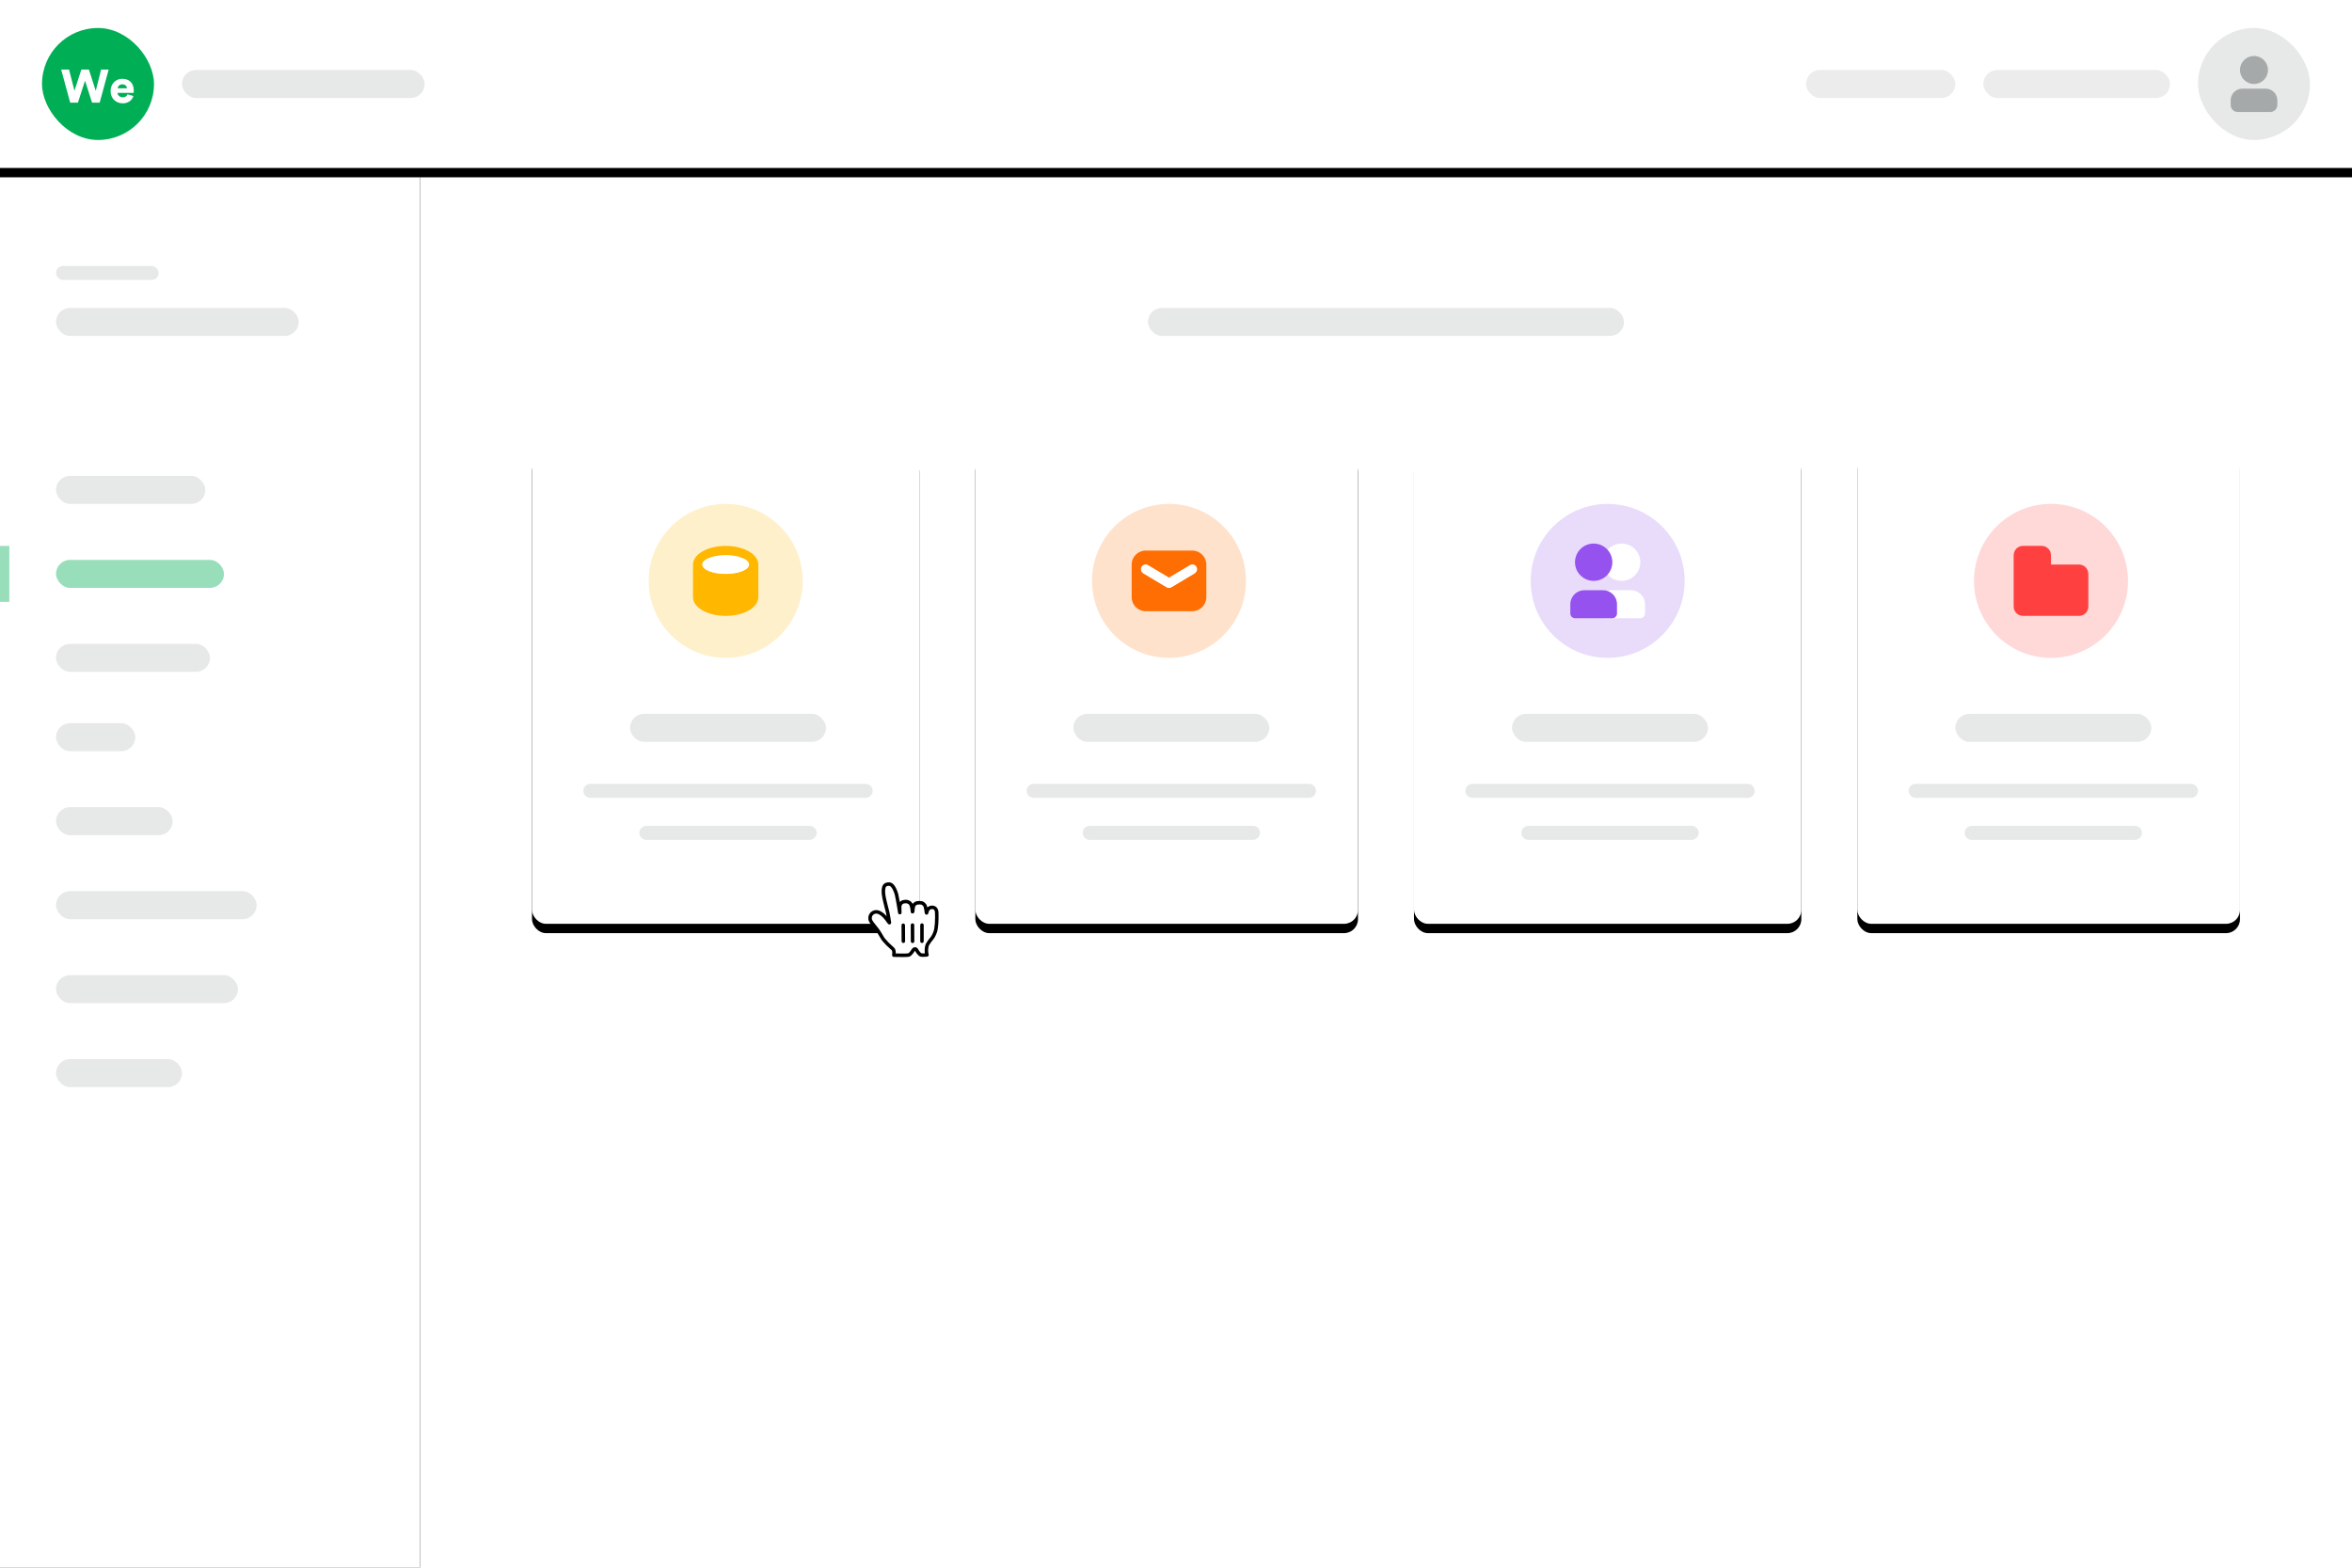 <?xml version="1.0" encoding="UTF-8"?>
<svg width="504px" height="336px" viewBox="0 0 504 336" version="1.1" xmlns="http://www.w3.org/2000/svg" xmlns:xlink="http://www.w3.org/1999/xlink">
    <!-- Generator: Sketch 49.1 (51147) - http://www.bohemiancoding.com/sketch -->
    <title>Group</title>
    <desc>Created with Sketch.</desc>
    <defs>
        <rect id="path-1" x="0" y="0" width="82" height="102" rx="3"></rect>
        <filter x="-11.6%" y="-7.4%" width="123.2%" height="118.6%" filterUnits="objectBoundingBox" id="filter-2">
            <feMorphology radius="0.5" operator="dilate" in="SourceAlpha" result="shadowSpreadOuter1"></feMorphology>
            <feOffset dx="0" dy="1" in="shadowSpreadOuter1" result="shadowOffsetOuter1"></feOffset>
            <feGaussianBlur stdDeviation="1.5" in="shadowOffsetOuter1" result="shadowBlurOuter1"></feGaussianBlur>
            <feColorMatrix values="0 0 0 0 0.055   0 0 0 0 0.078   0 0 0 0 0.102  0 0 0 0.04 0" type="matrix" in="shadowBlurOuter1" result="shadowMatrixOuter1"></feColorMatrix>
            <feOffset dx="0" dy="1" in="SourceAlpha" result="shadowOffsetOuter2"></feOffset>
            <feGaussianBlur stdDeviation="1.5" in="shadowOffsetOuter2" result="shadowBlurOuter2"></feGaussianBlur>
            <feColorMatrix values="0 0 0 0 0.055   0 0 0 0 0.078   0 0 0 0 0.102  0 0 0 0.06 0" type="matrix" in="shadowBlurOuter2" result="shadowMatrixOuter2"></feColorMatrix>
            <feMerge>
                <feMergeNode in="shadowMatrixOuter1"></feMergeNode>
                <feMergeNode in="shadowMatrixOuter2"></feMergeNode>
            </feMerge>
        </filter>
        <circle id="path-3" cx="16.5" cy="16.5" r="16.5"></circle>
        <rect id="path-5" x="0" y="0" width="83" height="102" rx="3"></rect>
        <filter x="-11.4%" y="-7.4%" width="122.9%" height="118.6%" filterUnits="objectBoundingBox" id="filter-6">
            <feMorphology radius="0.5" operator="dilate" in="SourceAlpha" result="shadowSpreadOuter1"></feMorphology>
            <feOffset dx="0" dy="1" in="shadowSpreadOuter1" result="shadowOffsetOuter1"></feOffset>
            <feGaussianBlur stdDeviation="1.5" in="shadowOffsetOuter1" result="shadowBlurOuter1"></feGaussianBlur>
            <feColorMatrix values="0 0 0 0 0.055   0 0 0 0 0.078   0 0 0 0 0.102  0 0 0 0.04 0" type="matrix" in="shadowBlurOuter1" result="shadowMatrixOuter1"></feColorMatrix>
            <feOffset dx="0" dy="1" in="SourceAlpha" result="shadowOffsetOuter2"></feOffset>
            <feGaussianBlur stdDeviation="1.5" in="shadowOffsetOuter2" result="shadowBlurOuter2"></feGaussianBlur>
            <feColorMatrix values="0 0 0 0 0.055   0 0 0 0 0.078   0 0 0 0 0.102  0 0 0 0.06 0" type="matrix" in="shadowBlurOuter2" result="shadowMatrixOuter2"></feColorMatrix>
            <feMerge>
                <feMergeNode in="shadowMatrixOuter1"></feMergeNode>
                <feMergeNode in="shadowMatrixOuter2"></feMergeNode>
            </feMerge>
        </filter>
        <circle id="path-7" cx="16.5" cy="16.5" r="16.5"></circle>
        <rect id="path-9" x="0" y="0" width="82" height="102" rx="3"></rect>
        <filter x="-11.6%" y="-7.4%" width="123.2%" height="118.6%" filterUnits="objectBoundingBox" id="filter-10">
            <feMorphology radius="0.5" operator="dilate" in="SourceAlpha" result="shadowSpreadOuter1"></feMorphology>
            <feOffset dx="0" dy="1" in="shadowSpreadOuter1" result="shadowOffsetOuter1"></feOffset>
            <feGaussianBlur stdDeviation="1.5" in="shadowOffsetOuter1" result="shadowBlurOuter1"></feGaussianBlur>
            <feColorMatrix values="0 0 0 0 0.055   0 0 0 0 0.078   0 0 0 0 0.102  0 0 0 0.04 0" type="matrix" in="shadowBlurOuter1" result="shadowMatrixOuter1"></feColorMatrix>
            <feOffset dx="0" dy="1" in="SourceAlpha" result="shadowOffsetOuter2"></feOffset>
            <feGaussianBlur stdDeviation="1.5" in="shadowOffsetOuter2" result="shadowBlurOuter2"></feGaussianBlur>
            <feColorMatrix values="0 0 0 0 0.055   0 0 0 0 0.078   0 0 0 0 0.102  0 0 0 0.06 0" type="matrix" in="shadowBlurOuter2" result="shadowMatrixOuter2"></feColorMatrix>
            <feMerge>
                <feMergeNode in="shadowMatrixOuter1"></feMergeNode>
                <feMergeNode in="shadowMatrixOuter2"></feMergeNode>
            </feMerge>
        </filter>
        <circle id="path-11" cx="16.5" cy="16.5" r="16.5"></circle>
        <rect id="path-13" x="0" y="0" width="83" height="102" rx="3"></rect>
        <filter x="-16.9%" y="-11.8%" width="133.7%" height="127.5%" filterUnits="objectBoundingBox" id="filter-14">
            <feMorphology radius="0.5" operator="dilate" in="SourceAlpha" result="shadowSpreadOuter1"></feMorphology>
            <feOffset dx="0" dy="1" in="shadowSpreadOuter1" result="shadowOffsetOuter1"></feOffset>
            <feGaussianBlur stdDeviation="3" in="shadowOffsetOuter1" result="shadowBlurOuter1"></feGaussianBlur>
            <feColorMatrix values="0 0 0 0 0.055   0 0 0 0 0.078   0 0 0 0 0.102  0 0 0 0.09 0" type="matrix" in="shadowBlurOuter1" result="shadowMatrixOuter1"></feColorMatrix>
            <feOffset dx="0" dy="1" in="SourceAlpha" result="shadowOffsetOuter2"></feOffset>
            <feGaussianBlur stdDeviation="1.5" in="shadowOffsetOuter2" result="shadowBlurOuter2"></feGaussianBlur>
            <feColorMatrix values="0 0 0 0 0.055   0 0 0 0 0.078   0 0 0 0 0.102  0 0 0 0.09 0" type="matrix" in="shadowBlurOuter2" result="shadowMatrixOuter2"></feColorMatrix>
            <feMerge>
                <feMergeNode in="shadowMatrixOuter1"></feMergeNode>
                <feMergeNode in="shadowMatrixOuter2"></feMergeNode>
            </feMerge>
        </filter>
        <circle id="path-15" cx="16.5" cy="16.5" r="16.5"></circle>
        <rect id="path-17" x="0" y="0" width="90" height="300"></rect>
        <filter x="-10.6%" y="-2.5%" width="121.1%" height="106.3%" filterUnits="objectBoundingBox" id="filter-18">
            <feMorphology radius="0.5" operator="dilate" in="SourceAlpha" result="shadowSpreadOuter1"></feMorphology>
            <feOffset dx="0" dy="1" in="shadowSpreadOuter1" result="shadowOffsetOuter1"></feOffset>
            <feGaussianBlur stdDeviation="1.5" in="shadowOffsetOuter1" result="shadowBlurOuter1"></feGaussianBlur>
            <feColorMatrix values="0 0 0 0 0.055   0 0 0 0 0.078   0 0 0 0 0.102  0 0 0 0.04 0" type="matrix" in="shadowBlurOuter1" result="shadowMatrixOuter1"></feColorMatrix>
            <feOffset dx="0" dy="1" in="SourceAlpha" result="shadowOffsetOuter2"></feOffset>
            <feGaussianBlur stdDeviation="1.5" in="shadowOffsetOuter2" result="shadowBlurOuter2"></feGaussianBlur>
            <feColorMatrix values="0 0 0 0 0.055   0 0 0 0 0.078   0 0 0 0 0.102  0 0 0 0.06 0" type="matrix" in="shadowBlurOuter2" result="shadowMatrixOuter2"></feColorMatrix>
            <feMerge>
                <feMergeNode in="shadowMatrixOuter1"></feMergeNode>
                <feMergeNode in="shadowMatrixOuter2"></feMergeNode>
            </feMerge>
        </filter>
        <rect id="path-19" x="0" y="0" width="504" height="36"></rect>
        <filter x="-1.7%" y="-18.1%" width="103.4%" height="147.2%" filterUnits="objectBoundingBox" id="filter-20">
            <feMorphology radius="0.5" operator="dilate" in="SourceAlpha" result="shadowSpreadOuter1"></feMorphology>
            <feOffset dx="0" dy="1" in="shadowSpreadOuter1" result="shadowOffsetOuter1"></feOffset>
            <feGaussianBlur stdDeviation="1.5" in="shadowOffsetOuter1" result="shadowBlurOuter1"></feGaussianBlur>
            <feColorMatrix values="0 0 0 0 0.055   0 0 0 0 0.078   0 0 0 0 0.102  0 0 0 0.04 0" type="matrix" in="shadowBlurOuter1" result="shadowMatrixOuter1"></feColorMatrix>
            <feOffset dx="0" dy="1" in="SourceAlpha" result="shadowOffsetOuter2"></feOffset>
            <feGaussianBlur stdDeviation="1" in="shadowOffsetOuter2" result="shadowBlurOuter2"></feGaussianBlur>
            <feColorMatrix values="0 0 0 0 0.055   0 0 0 0 0.078   0 0 0 0 0.102  0 0 0 0.06 0" type="matrix" in="shadowBlurOuter2" result="shadowMatrixOuter2"></feColorMatrix>
            <feMerge>
                <feMergeNode in="shadowMatrixOuter1"></feMergeNode>
                <feMergeNode in="shadowMatrixOuter2"></feMergeNode>
            </feMerge>
        </filter>
    </defs>
    <g id="Resource---Svg" stroke="none" stroke-width="1" fill="none" fill-rule="evenodd">
        <g id="illustration_(console)" transform="translate(-43, -27)">
            <g id="Group" transform="translate(43, 27)">
                <g id="body" transform="translate(0, 36)">
                    <rect id="container" fill="#FFFFFF" x="90" y="0" width="414" height="300"></rect>
                    <g id="service_4" transform="translate(398, 60)">
                        <g id="container">
                            <use fill="black" fill-opacity="1" filter="url(#filter-2)" xlink:href="#path-1"></use>
                            <use fill="#FFFFFF" fill-rule="evenodd" xlink:href="#path-1"></use>
                        </g>
                        <path d="M24.5,81 L59.5,81 C60.328,81 61,81.672 61,82.5 C61,83.328 60.328,84 59.5,84 L24.5,84 C23.672,84 23,83.328 23,82.5 C23,81.672 23.672,81 24.5,81 Z M12.5,72 L71.5,72 C72.328,72 73,72.672 73,73.5 C73,74.328 72.328,75 71.5,75 L12.5,75 C11.672,75 11,74.328 11,73.5 C11,72.672 11.672,72 12.5,72 Z" id="text" fill-opacity="0.1" fill="#0E141A"></path>
                        <rect id="title" fill-opacity="0.1" fill="#0E141A" x="21" y="57" width="42" height="6" rx="3"></rect>
                        <g id="icon" transform="translate(25, 12)">
                            <mask id="mask-4" fill="white">
                                <use xlink:href="#path-3"></use>
                            </mask>
                            <use id="container" fill-opacity="0.2" fill="#FF4040" xlink:href="#path-3"></use>
                            <path d="M24.5,22 C24.5,23.1 23.6,24 22.5,24 L10.5,24 C9.4,24 8.5,23.1 8.5,22 L8.5,11 C8.5,9.9 9.4,9 10.5,9 L14.5,9 C15.6,9 16.5,9.9 16.5,11 L16.5,13 L22.5,13 C23.6,13 24.5,13.9 24.5,15 L24.5,22 Z" id="folder" fill="#FF4040" mask="url(#mask-4)"></path>
                        </g>
                    </g>
                    <g id="service_3" transform="translate(303, 60)">
                        <g id="container">
                            <use fill="black" fill-opacity="1" filter="url(#filter-6)" xlink:href="#path-5"></use>
                            <use fill="#FFFFFF" fill-rule="evenodd" xlink:href="#path-5"></use>
                        </g>
                        <path d="M24.5,81 L59.5,81 C60.328,81 61,81.672 61,82.5 C61,83.328 60.328,84 59.5,84 L24.5,84 C23.672,84 23,83.328 23,82.5 C23,81.672 23.672,81 24.5,81 Z M12.5,72 L71.5,72 C72.328,72 73,72.672 73,73.5 C73,74.328 72.328,75 71.5,75 L12.5,75 C11.672,75 11,74.328 11,73.5 C11,72.672 11.672,72 12.5,72 Z" id="text" fill-opacity="0.1" fill="#0E141A"></path>
                        <rect id="title" fill-opacity="0.1" fill="#0E141A" x="21" y="57" width="42" height="6" rx="3"></rect>
                        <g id="icon" transform="translate(25, 12)">
                            <mask id="mask-8" fill="white">
                                <use xlink:href="#path-7"></use>
                            </mask>
                            <use id="container" fill-opacity="0.2" fill="#9552EF" xlink:href="#path-7"></use>
                            <g id="people" mask="url(#mask-8)">
                                <g transform="translate(8.5, 8.5)">
                                    <path d="M9,10 L13,10 C14.657,10 16,11.343 16,13 L16,15 C16,15.552 15.552,16 15,16 L7,16 C6.448,16 6,15.552 6,15 L6,13 C6,11.343 7.343,10 9,10 Z M11,8 C8.791,8 7,6.209 7,4 C7,1.791 8.791,0 11,0 C13.209,0 15,1.791 15,4 C15,6.209 13.209,8 11,8 Z" id="person_2" fill="#FFFFFF"></path>
                                    <path d="M3,10 L7,10 C8.657,10 10,11.343 10,13 L10,15 C10,15.552 9.552,16 9,16 L1,16 C0.448,16 6.76353751e-17,15.552 0,15 L0,13 C-2.02906125e-16,11.343 1.343,10 3,10 Z M5,8 C2.791,8 1,6.209 1,4 C1,1.791 2.791,0 5,0 C7.209,0 9,1.791 9,4 C9,6.209 7.209,8 5,8 Z" id="person_1" fill="#9552EF"></path>
                                </g>
                            </g>
                        </g>
                    </g>
                    <g id="service_2" transform="translate(209, 60)">
                        <g id="container">
                            <use fill="black" fill-opacity="1" filter="url(#filter-10)" xlink:href="#path-9"></use>
                            <use fill="#FFFFFF" fill-rule="evenodd" xlink:href="#path-9"></use>
                        </g>
                        <path d="M24.5,81 L59.5,81 C60.328,81 61,81.672 61,82.5 C61,83.328 60.328,84 59.5,84 L24.5,84 C23.672,84 23,83.328 23,82.5 C23,81.672 23.672,81 24.5,81 Z M12.5,72 L71.5,72 C72.328,72 73,72.672 73,73.5 C73,74.328 72.328,75 71.5,75 L12.5,75 C11.672,75 11,74.328 11,73.5 C11,72.672 11.672,72 12.5,72 Z" id="text" fill-opacity="0.1" fill="#0E141A"></path>
                        <rect id="title" fill-opacity="0.1" fill="#0E141A" x="21" y="57" width="42" height="6" rx="3"></rect>
                        <g id="icon" transform="translate(25, 12)">
                            <mask id="mask-12" fill="white">
                                <use xlink:href="#path-11"></use>
                            </mask>
                            <use id="container" fill-opacity="0.2" fill="#FF6E02" xlink:href="#path-11"></use>
                            <path d="M11.5,10 L21.5,10 C23.15,10 24.5,11.35 24.5,13 L24.5,20 C24.5,21.65 23.15,23 21.5,23 L11.5,23 C9.85,23 8.5,21.65 8.5,20 L8.5,13 C8.5,11.35 9.85,10 11.5,10 Z M22.017,14.867 C22.3,14.683 22.5,14.367 22.5,14 C22.5,13.45 22.05,13 21.5,13 C21.317,13 21.133,13.05 20.983,13.15 C19.433,14.067 18.017,14.917 16.5,15.833 C14.983,14.917 13.567,14.067 12.017,13.15 C11.867,13.05 11.683,13 11.5,13 C10.95,13 10.5,13.45 10.5,14 C10.5,14.367 10.7,14.683 10.983,14.867 C12.7,15.883 14.267,16.833 15.983,17.85 C16.133,17.95 16.317,18 16.5,18 C16.683,18 16.867,17.95 17.017,17.85 C18.733,16.833 20.3,15.883 22.017,14.867 Z" id="letter" fill="#FF6E02" mask="url(#mask-12)"></path>
                            <path d="M22.017,14.867 C22.3,14.683 22.5,14.367 22.5,14 C22.5,13.45 22.05,13 21.5,13 C21.317,13 21.133,13.05 20.983,13.15 C19.433,14.067 18.017,14.917 16.5,15.833 C14.983,14.917 13.567,14.067 12.017,13.15 C11.867,13.05 11.683,13 11.5,13 C10.95,13 10.5,13.45 10.5,14 C10.5,14.367 10.7,14.683 10.983,14.867 C12.7,15.883 14.267,16.833 15.983,17.85 C16.133,17.95 16.317,18 16.5,18 C16.683,18 16.867,17.95 17.017,17.85 C18.733,16.833 20.3,15.883 22.017,14.867 Z" id="line" fill="#FFFFFF" mask="url(#mask-12)"></path>
                        </g>
                    </g>
                    <g id="service_1" transform="translate(114, 60)">
                        <g id="container">
                            <use fill="black" fill-opacity="1" filter="url(#filter-14)" xlink:href="#path-13"></use>
                            <use fill="#FFFFFF" fill-rule="evenodd" xlink:href="#path-13"></use>
                        </g>
                        <path d="M24.5,81 L59.5,81 C60.328,81 61,81.672 61,82.5 C61,83.328 60.328,84 59.5,84 L24.5,84 C23.672,84 23,83.328 23,82.5 C23,81.672 23.672,81 24.5,81 Z M12.5,72 L71.5,72 C72.328,72 73,72.672 73,73.5 C73,74.328 72.328,75 71.5,75 L12.5,75 C11.672,75 11,74.328 11,73.5 C11,72.672 11.672,72 12.5,72 Z" id="text" fill-opacity="0.1" fill="#0E141A"></path>
                        <rect id="title" fill-opacity="0.1" fill="#0E141A" x="21" y="57" width="42" height="6" rx="3"></rect>
                        <g id="icon" transform="translate(25, 12)">
                            <mask id="mask-16" fill="white">
                                <use xlink:href="#path-15"></use>
                            </mask>
                            <use id="container" fill-opacity="0.2" fill="#FFB700" xlink:href="#path-15"></use>
                            <path d="M16.5,9 C20.367,9 23.5,10.783 23.5,13 L23.5,20 C23.5,22.217 20.367,24 16.5,24 C12.633,24 9.5,22.217 9.5,20 L9.5,13 C9.5,10.783 12.633,9 16.5,9 Z M16.5,15 C19.267,15 21.5,14.1 21.5,13 C21.5,11.9 19.267,11 16.5,11 C13.733,11 11.5,11.9 11.5,13 C11.5,14.1 13.733,15 16.5,15 Z" id="hardware" fill="#FFB700" mask="url(#mask-16)"></path>
                            <path d="M16.5,15 C19.267,15 21.5,14.1 21.5,13 C21.5,11.9 19.267,11 16.5,11 C13.733,11 11.5,11.9 11.5,13 C11.5,14.1 13.733,15 16.5,15 Z" id="top" fill="#FFFFFF" mask="url(#mask-16)"></path>
                        </g>
                    </g>
                    <rect id="title" fill-opacity="0.1" fill="#0E141A" x="246" y="30" width="102" height="6" rx="3"></rect>
                    <g id="menu">
                        <g id="container">
                            <use fill="black" fill-opacity="1" filter="url(#filter-18)" xlink:href="#path-17"></use>
                            <use fill="#FFFFFF" fill-rule="evenodd" xlink:href="#path-17"></use>
                        </g>
                        <g id="list" transform="translate(0, 66)">
                            <rect id="item_8" fill-opacity="0.1" fill="#0E141A" x="12" y="125" width="27" height="6" rx="3"></rect>
                            <rect id="item_7" fill-opacity="0.1" fill="#0E141A" x="12" y="107" width="39" height="6" rx="3"></rect>
                            <rect id="item_6" fill-opacity="0.1" fill="#0E141A" x="12" y="89" width="43" height="6" rx="3"></rect>
                            <rect id="item_5" fill-opacity="0.1" fill="#0E141A" x="12" y="71" width="25" height="6" rx="3"></rect>
                            <rect id="item_4" fill-opacity="0.1" fill="#0E141A" x="12" y="53" width="17" height="6" rx="3"></rect>
                            <rect id="item_3" fill-opacity="0.1" fill="#0E141A" x="12" y="36" width="33" height="6" rx="3"></rect>
                            <rect id="item_2" fill-opacity="0.4" fill="#00AE55" x="12" y="18" width="36" height="6" rx="3"></rect>
                            <rect id="item_2" fill-opacity="0.4" fill="#00AE55" x="0" y="15" width="2" height="12"></rect>
                            <rect id="item_1" fill-opacity="0.1" fill="#0E141A" x="12" y="0" width="32" height="6" rx="3"></rect>
                        </g>
                        <g id="project" transform="translate(12, 21)" fill="#0E141A" fill-opacity="0.1">
                            <rect id="text_2" x="0" y="9" width="52" height="6" rx="3"></rect>
                            <rect id="text_1" x="0" y="0" width="22" height="3" rx="1.5"></rect>
                        </g>
                    </g>
                </g>
                <g id="header">
                    <g id="container">
                        <use fill="black" fill-opacity="1" filter="url(#filter-20)" xlink:href="#path-19"></use>
                        <use fill="#FFFFFF" fill-rule="evenodd" xlink:href="#path-19"></use>
                    </g>
                    <g id="avatar" transform="translate(471, 6)" fill="#0E141A">
                        <rect id="container" fill-opacity="0.1" x="0" y="0" width="24" height="24" rx="12"></rect>
                        <path d="M9,9 C9,7.338 10.338,6 12,6 C13.663,6 15,7.338 15,9 C15,10.663 13.663,12 12,12 C10.338,12 9,10.663 9,9 Z M14.5,13 C15.875,13 17,14.125 17,15.5 L17,16.5 C17,17.325 16.325,18 15.5,18 L8.5,18 C7.675,18 7,17.325 7,16.5 L7,15.5 C7,14.125 8.125,13 9.5,13 L14.5,13 Z" id="icon" fill-opacity="0.3"></path>
                    </g>
                    <rect id="text_3" fill-opacity="0.08" fill="#0E141A" x="425" y="15" width="40" height="6" rx="3"></rect>
                    <rect id="text_2" fill-opacity="0.08" fill="#0E141A" x="387" y="15" width="32" height="6" rx="3"></rect>
                    <rect id="text_1" fill-opacity="0.1" fill="#0E141A" x="39" y="15" width="52" height="6" rx="3"></rect>
                    <g id="logo" transform="translate(9, 6)">
                        <rect id="container" fill="#00AE55" x="0" y="0" width="24" height="24" rx="12"></rect>
                        <path d="M11.52,13.46 L10.05,8.91 L8.43,8.91 L6.96,13.45 L5.79,8.91 L4.11,8.91 L6.04,16 L7.7,16 L9.22,11.3 L10.73,16 L12.36,16 L14.29,8.91 L12.67,8.91 L11.52,13.46 Z M16.21,12.92 L18.2,12.92 C18.18,12.54 17.92,12.08 17.2,12.08 C16.56,12.08 16.24,12.55 16.21,12.92 Z M18.31,14.21 L19.58,14.57 C19.34,15.43 18.55,16.15 17.29,16.15 C15.92,16.15 14.7,15.17 14.7,13.5 C14.7,11.9 15.89,10.88 17.18,10.88 C18.72,10.88 19.67,11.83 19.67,13.43 C19.67,13.64 19.65,13.87 19.64,13.9 L16.18,13.9 C16.21,14.46 16.72,14.86 17.31,14.86 C17.86,14.86 18.17,14.6 18.31,14.21 Z" id="We" fill="#FFFFFF"></path>
                    </g>
                </g>
                <g id="cursor_pointer" transform="translate(186, 189)">
                    <path d="M3.332,12.38 C3.047,12.021 2.703,11.287 2.088,10.396 C1.74,9.892 0.877,8.943 0.621,8.461 C0.398,8.035 0.421,7.844 0.474,7.491 C0.569,6.863 1.212,6.374 1.899,6.44 C2.418,6.489 2.858,6.832 3.255,7.156 C3.494,7.351 3.788,7.73 3.965,7.944 C4.128,8.14 4.168,8.221 4.341,8.453 C4.572,8.76 4.644,8.912 4.556,8.574 C4.484,8.078 4.369,7.231 4.2,6.482 C4.072,5.914 4.042,5.825 3.92,5.389 C3.791,4.925 3.724,4.6 3.603,4.108 C3.519,3.76 3.369,3.049 3.328,2.649 C3.271,2.102 3.24,1.21 3.591,0.8 C3.866,0.479 4.497,0.382 4.888,0.58 C5.401,0.839 5.691,1.583 5.824,1.88 C6.064,2.414 6.212,3.031 6.34,3.841 C6.505,4.872 6.806,6.303 6.816,6.604 C6.84,6.235 6.748,5.458 6.812,5.104 C6.87,4.783 7.141,4.41 7.479,4.309 C7.764,4.224 8.1,4.193 8.395,4.254 C8.707,4.318 9.037,4.542 9.161,4.753 C9.523,5.377 9.53,6.652 9.544,6.584 C9.63,6.208 9.616,5.355 9.829,5 C9.969,4.766 10.325,4.555 10.515,4.521 C10.809,4.469 11.171,4.453 11.479,4.513 C11.729,4.562 12.066,4.858 12.156,5 C12.374,5.344 12.498,6.317 12.536,6.658 C12.55,6.799 12.61,6.266 12.829,5.922 C13.235,5.283 14.671,5.159 14.726,6.561 C14.752,7.215 14.746,7.185 14.746,7.625 C14.746,8.142 14.735,8.453 14.707,8.827 C14.675,9.227 14.589,10.131 14.464,10.569 C14.379,10.87 14.094,11.547 13.812,11.953 C13.812,11.953 12.739,13.203 12.621,13.766 C12.504,14.328 12.543,14.332 12.52,14.731 C12.496,15.129 12.64,15.653 12.64,15.653 C12.64,15.653 11.838,15.757 11.406,15.688 C11.015,15.625 10.531,14.847 10.406,14.609 C10.235,14.281 9.867,14.344 9.725,14.586 C9.499,14.969 9.015,15.656 8.674,15.699 C8.005,15.783 6.62,15.73 5.535,15.719 C5.535,15.719 5.72,14.708 5.308,14.361 C5.003,14.102 4.478,13.577 4.163,13.301 L3.332,12.38 Z" id="hand_inline" fill="#FFFFFF"></path>
                    <path d="M3.332,12.38 C3.047,12.021 2.703,11.287 2.088,10.396 C1.74,9.892 0.877,8.943 0.621,8.461 C0.398,8.035 0.421,7.844 0.474,7.491 C0.569,6.863 1.212,6.374 1.899,6.44 C2.418,6.489 2.858,6.832 3.255,7.156 C3.494,7.351 3.788,7.73 3.965,7.944 C4.128,8.14 4.168,8.221 4.341,8.453 C4.572,8.76 4.644,8.912 4.556,8.574 C4.484,8.078 4.369,7.231 4.2,6.482 C4.072,5.914 4.042,5.825 3.92,5.389 C3.791,4.925 3.724,4.6 3.603,4.108 C3.519,3.76 3.369,3.049 3.328,2.649 C3.271,2.102 3.24,1.21 3.591,0.8 C3.866,0.479 4.497,0.382 4.888,0.58 C5.401,0.839 5.691,1.583 5.824,1.88 C6.064,2.414 6.212,3.031 6.34,3.841 C6.505,4.872 6.806,6.303 6.816,6.604 C6.84,6.235 6.748,5.458 6.812,5.104 C6.87,4.783 7.141,4.41 7.479,4.309 C7.764,4.224 8.1,4.193 8.395,4.254 C8.707,4.318 9.037,4.542 9.161,4.753 C9.523,5.377 9.53,6.652 9.544,6.584 C9.63,6.208 9.616,5.355 9.829,5 C9.969,4.766 10.325,4.555 10.515,4.521 C10.809,4.469 11.171,4.453 11.479,4.513 C11.729,4.562 12.066,4.858 12.156,5 C12.374,5.344 12.498,6.317 12.536,6.658 C12.55,6.799 12.61,6.266 12.829,5.922 C13.235,5.283 14.671,5.159 14.726,6.561 C14.752,7.215 14.746,7.185 14.746,7.625 C14.746,8.142 14.735,8.453 14.707,8.827 C14.675,9.227 14.589,10.131 14.464,10.569 C14.379,10.87 14.094,11.547 13.812,11.953 C13.812,11.953 12.739,13.203 12.621,13.766 C12.504,14.328 12.543,14.332 12.52,14.731 C12.496,15.129 12.64,15.653 12.64,15.653 C12.64,15.653 11.838,15.757 11.406,15.688 C11.015,15.625 10.531,14.847 10.406,14.609 C10.235,14.281 9.867,14.344 9.725,14.586 C9.499,14.969 9.015,15.656 8.674,15.699 C8.005,15.783 6.62,15.73 5.535,15.719 C5.535,15.719 5.72,14.708 5.308,14.361 C5.003,14.102 4.478,13.577 4.163,13.301 L3.332,12.38 L3.332,12.38 Z" id="hand_outline" stroke="#000000" stroke-width="0.75" stroke-linecap="round" stroke-linejoin="round"></path>
                    <path d="M11.566,12.734 L11.566,9.275" id="line_3" stroke="#000000" stroke-width="0.75" stroke-linecap="round"></path>
                    <path d="M9.551,12.746 L9.535,9.273" id="line_2" stroke="#000000" stroke-width="0.75" stroke-linecap="round"></path>
                    <path d="M7.555,9.305 L7.576,12.731" id="line_1" stroke="#000000" stroke-width="0.75" stroke-linecap="round"></path>
                </g>
            </g>
        </g>
    </g>
</svg>